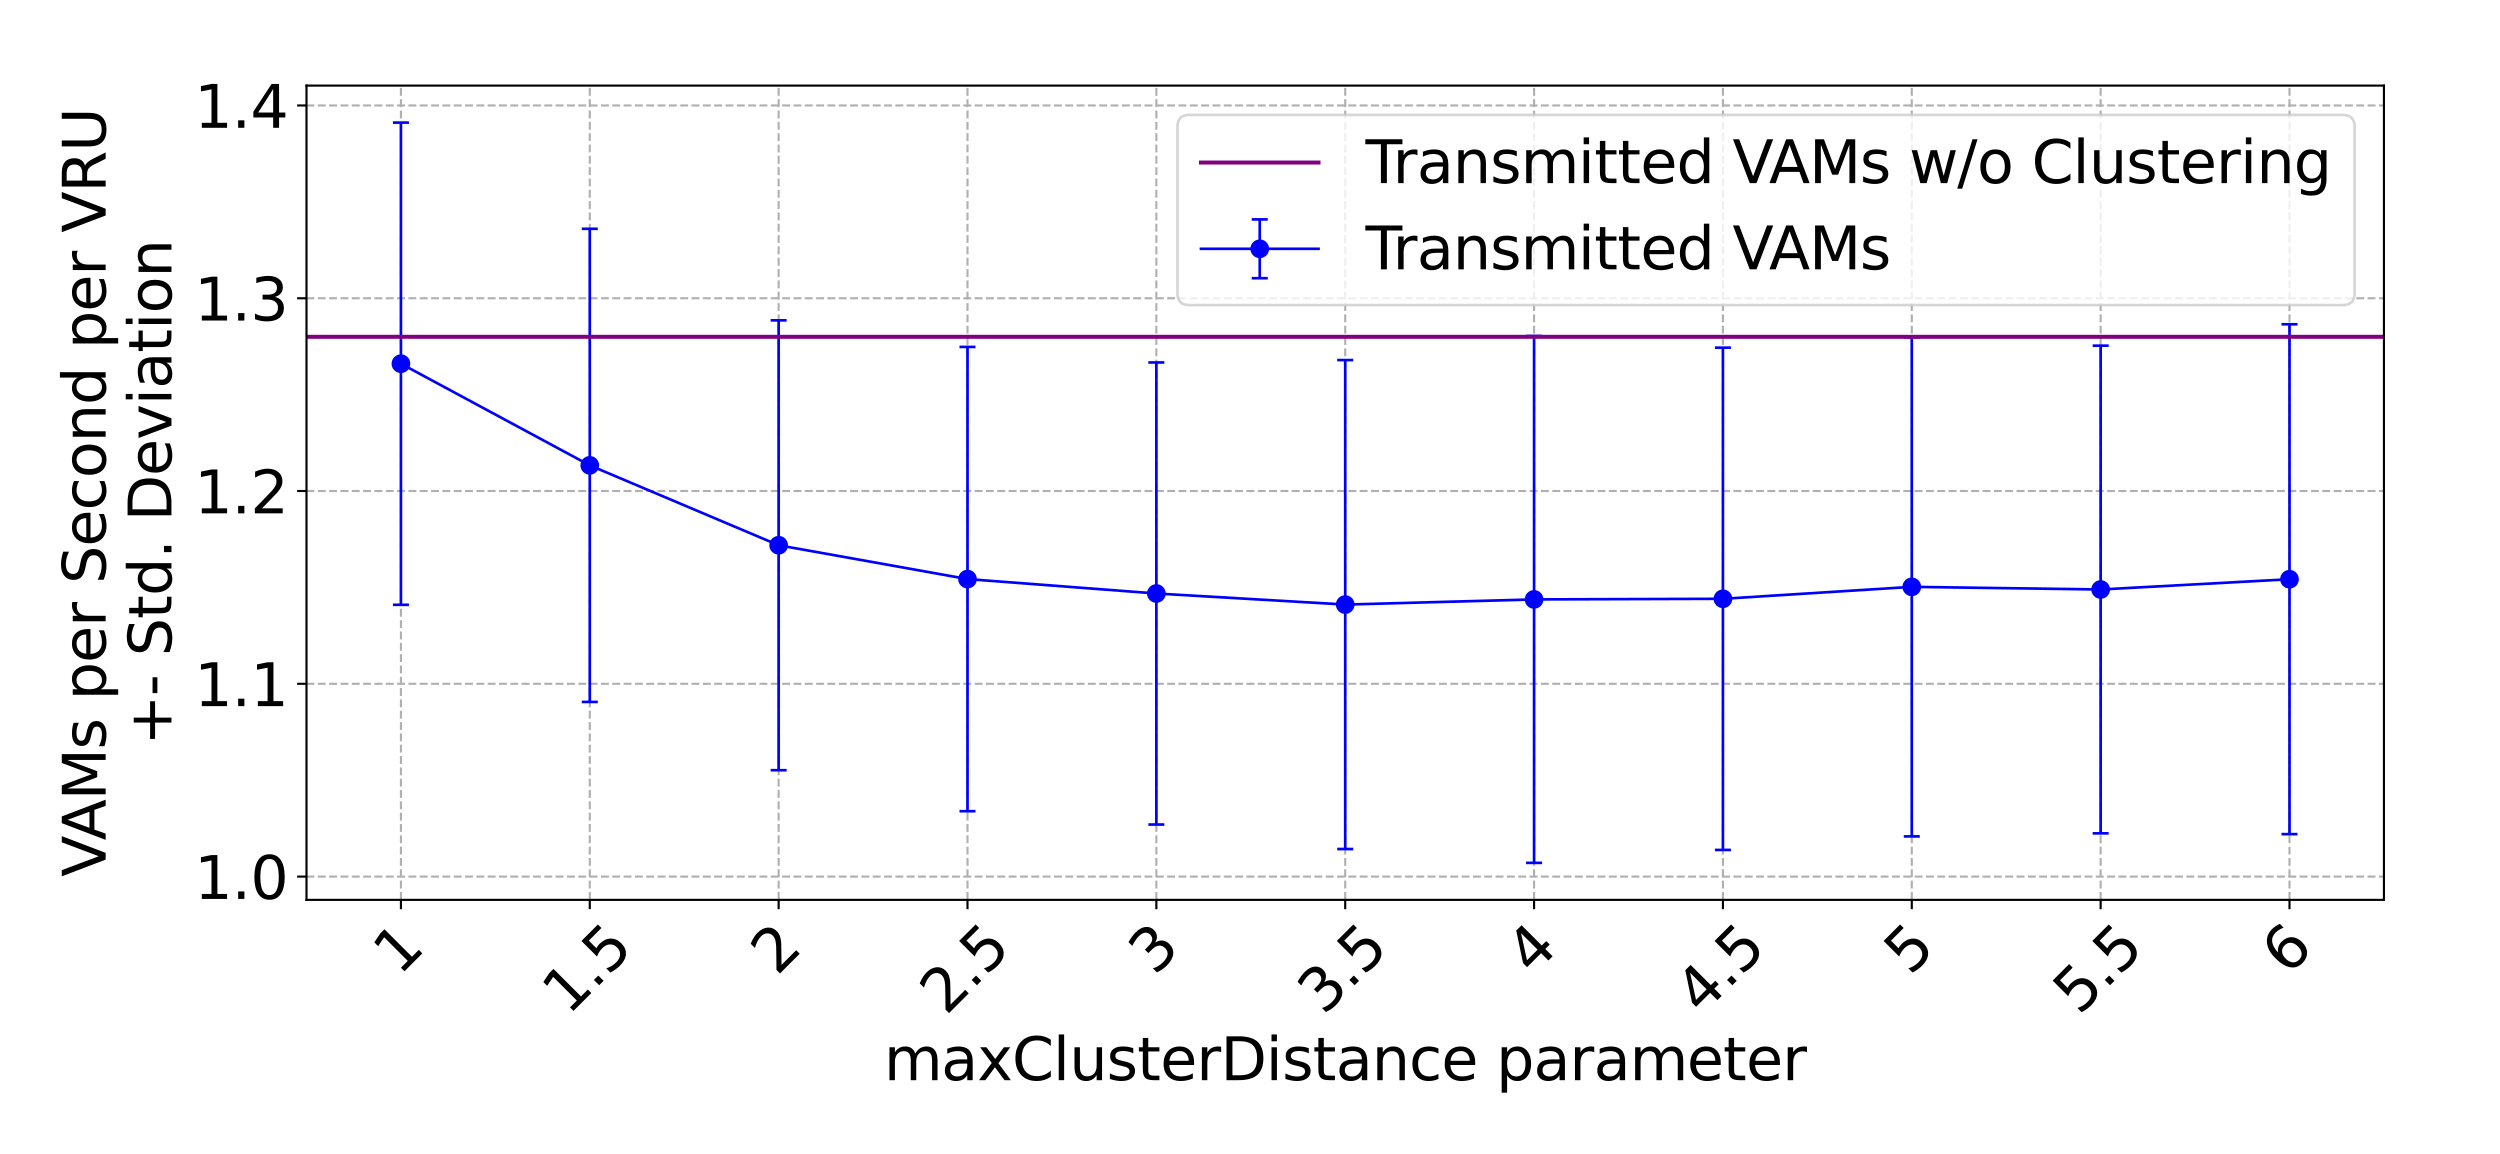 <?xml version="1.0" encoding="utf-8" standalone="no"?>
<!DOCTYPE svg PUBLIC "-//W3C//DTD SVG 1.1//EN"
  "http://www.w3.org/Graphics/SVG/1.1/DTD/svg11.dtd">
<svg xmlns:xlink="http://www.w3.org/1999/xlink" width="936pt" height="432pt" viewBox="0 0 936 432" xmlns="http://www.w3.org/2000/svg" version="1.1">
 <defs>
  <style type="text/css">*{stroke-linejoin: round; stroke-linecap: butt}</style>
 </defs>
 <g id="figure_1">
  <g id="patch_1">
   <path d="M 0 432 
L 936 432 
L 936 0 
L 0 0 
z
" style="fill: #ffffff"/>
  </g>
  <g id="axes_1">
   <g id="patch_2">
    <path d="M 114.752 336.903 
L 892.544 336.903 
L 892.544 32.04 
L 114.752 32.04 
z
" style="fill: #ffffff"/>
   </g>
   <g id="matplotlib.axis_1">
    <g id="xtick_1">
     <g id="line2d_1">
      <path d="M 150.106 336.903 
L 150.106 32.04 
" clip-path="url(#p55d21ccad7)" style="fill: none; stroke-dasharray: 2.96,1.28; stroke-dashoffset: 0; stroke: #b0b0b0; stroke-width: 0.8"/>
     </g>
     <g id="line2d_2">
      <defs>
       <path id="m0b073ec8a2" d="M 0 0 
L 0 3.5 
" style="stroke: #000000; stroke-width: 0.8"/>
      </defs>
      <g>
       <use xlink:href="#m0b073ec8a2" x="150.106" y="336.903" style="stroke: #000000; stroke-width: 0.8"/>
      </g>
     </g>
     <g id="text_1">
      <!-- 1 -->
      <g transform="translate(149.45 365.622) rotate(-45) scale(0.22 -0.22)">
       <defs>
        <path id="DejaVuSans-31" d="M 794 531 
L 1825 531 
L 1825 4091 
L 703 3866 
L 703 4441 
L 1819 4666 
L 2450 4666 
L 2450 531 
L 3481 531 
L 3481 0 
L 794 0 
L 794 531 
z
" transform="scale(0.016)"/>
       </defs>
       <use xlink:href="#DejaVuSans-31"/>
      </g>
     </g>
    </g>
    <g id="xtick_2">
     <g id="line2d_3">
      <path d="M 220.814 336.903 
L 220.814 32.04 
" clip-path="url(#p55d21ccad7)" style="fill: none; stroke-dasharray: 2.96,1.28; stroke-dashoffset: 0; stroke: #b0b0b0; stroke-width: 0.8"/>
     </g>
     <g id="line2d_4">
      <g>
       <use xlink:href="#m0b073ec8a2" x="220.814" y="336.903" style="stroke: #000000; stroke-width: 0.8"/>
      </g>
     </g>
     <g id="text_2">
      <!-- 1.5 -->
      <g transform="translate(212.737 380.463) rotate(-45) scale(0.22 -0.22)">
       <defs>
        <path id="DejaVuSans-2e" d="M 684 794 
L 1344 794 
L 1344 0 
L 684 0 
L 684 794 
z
" transform="scale(0.016)"/>
        <path id="DejaVuSans-35" d="M 691 4666 
L 3169 4666 
L 3169 4134 
L 1269 4134 
L 1269 2991 
Q 1406 3038 1543 3061 
Q 1681 3084 1819 3084 
Q 2600 3084 3056 2656 
Q 3513 2228 3513 1497 
Q 3513 744 3044 326 
Q 2575 -91 1722 -91 
Q 1428 -91 1123 -41 
Q 819 9 494 109 
L 494 744 
Q 775 591 1075 516 
Q 1375 441 1709 441 
Q 2250 441 2565 725 
Q 2881 1009 2881 1497 
Q 2881 1984 2565 2268 
Q 2250 2553 1709 2553 
Q 1456 2553 1204 2497 
Q 953 2441 691 2322 
L 691 4666 
z
" transform="scale(0.016)"/>
       </defs>
       <use xlink:href="#DejaVuSans-31"/>
       <use xlink:href="#DejaVuSans-2e" x="63.623"/>
       <use xlink:href="#DejaVuSans-35" x="95.41"/>
      </g>
     </g>
    </g>
    <g id="xtick_3">
     <g id="line2d_5">
      <path d="M 291.523 336.903 
L 291.523 32.04 
" clip-path="url(#p55d21ccad7)" style="fill: none; stroke-dasharray: 2.96,1.28; stroke-dashoffset: 0; stroke: #b0b0b0; stroke-width: 0.8"/>
     </g>
     <g id="line2d_6">
      <g>
       <use xlink:href="#m0b073ec8a2" x="291.523" y="336.903" style="stroke: #000000; stroke-width: 0.8"/>
      </g>
     </g>
     <g id="text_3">
      <!-- 2 -->
      <g transform="translate(290.867 365.622) rotate(-45) scale(0.22 -0.22)">
       <defs>
        <path id="DejaVuSans-32" d="M 1228 531 
L 3431 531 
L 3431 0 
L 469 0 
L 469 531 
Q 828 903 1448 1529 
Q 2069 2156 2228 2338 
Q 2531 2678 2651 2914 
Q 2772 3150 2772 3378 
Q 2772 3750 2511 3984 
Q 2250 4219 1831 4219 
Q 1534 4219 1204 4116 
Q 875 4013 500 3803 
L 500 4441 
Q 881 4594 1212 4672 
Q 1544 4750 1819 4750 
Q 2544 4750 2975 4387 
Q 3406 4025 3406 3419 
Q 3406 3131 3298 2873 
Q 3191 2616 2906 2266 
Q 2828 2175 2409 1742 
Q 1991 1309 1228 531 
z
" transform="scale(0.016)"/>
       </defs>
       <use xlink:href="#DejaVuSans-32"/>
      </g>
     </g>
    </g>
    <g id="xtick_4">
     <g id="line2d_7">
      <path d="M 362.231 336.903 
L 362.231 32.04 
" clip-path="url(#p55d21ccad7)" style="fill: none; stroke-dasharray: 2.96,1.28; stroke-dashoffset: 0; stroke: #b0b0b0; stroke-width: 0.8"/>
     </g>
     <g id="line2d_8">
      <g>
       <use xlink:href="#m0b073ec8a2" x="362.231" y="336.903" style="stroke: #000000; stroke-width: 0.8"/>
      </g>
     </g>
     <g id="text_4">
      <!-- 2.5 -->
      <g transform="translate(354.154 380.463) rotate(-45) scale(0.22 -0.22)">
       <use xlink:href="#DejaVuSans-32"/>
       <use xlink:href="#DejaVuSans-2e" x="63.623"/>
       <use xlink:href="#DejaVuSans-35" x="95.41"/>
      </g>
     </g>
    </g>
    <g id="xtick_5">
     <g id="line2d_9">
      <path d="M 432.939 336.903 
L 432.939 32.04 
" clip-path="url(#p55d21ccad7)" style="fill: none; stroke-dasharray: 2.96,1.28; stroke-dashoffset: 0; stroke: #b0b0b0; stroke-width: 0.8"/>
     </g>
     <g id="line2d_10">
      <g>
       <use xlink:href="#m0b073ec8a2" x="432.939" y="336.903" style="stroke: #000000; stroke-width: 0.8"/>
      </g>
     </g>
     <g id="text_5">
      <!-- 3 -->
      <g transform="translate(432.283 365.622) rotate(-45) scale(0.22 -0.22)">
       <defs>
        <path id="DejaVuSans-33" d="M 2597 2516 
Q 3050 2419 3304 2112 
Q 3559 1806 3559 1356 
Q 3559 666 3084 287 
Q 2609 -91 1734 -91 
Q 1441 -91 1130 -33 
Q 819 25 488 141 
L 488 750 
Q 750 597 1062 519 
Q 1375 441 1716 441 
Q 2309 441 2620 675 
Q 2931 909 2931 1356 
Q 2931 1769 2642 2001 
Q 2353 2234 1838 2234 
L 1294 2234 
L 1294 2753 
L 1863 2753 
Q 2328 2753 2575 2939 
Q 2822 3125 2822 3475 
Q 2822 3834 2567 4026 
Q 2313 4219 1838 4219 
Q 1578 4219 1281 4162 
Q 984 4106 628 3988 
L 628 4550 
Q 988 4650 1302 4700 
Q 1616 4750 1894 4750 
Q 2613 4750 3031 4423 
Q 3450 4097 3450 3541 
Q 3450 3153 3228 2886 
Q 3006 2619 2597 2516 
z
" transform="scale(0.016)"/>
       </defs>
       <use xlink:href="#DejaVuSans-33"/>
      </g>
     </g>
    </g>
    <g id="xtick_6">
     <g id="line2d_11">
      <path d="M 503.648 336.903 
L 503.648 32.04 
" clip-path="url(#p55d21ccad7)" style="fill: none; stroke-dasharray: 2.96,1.28; stroke-dashoffset: 0; stroke: #b0b0b0; stroke-width: 0.8"/>
     </g>
     <g id="line2d_12">
      <g>
       <use xlink:href="#m0b073ec8a2" x="503.648" y="336.903" style="stroke: #000000; stroke-width: 0.8"/>
      </g>
     </g>
     <g id="text_6">
      <!-- 3.5 -->
      <g transform="translate(495.571 380.463) rotate(-45) scale(0.22 -0.22)">
       <use xlink:href="#DejaVuSans-33"/>
       <use xlink:href="#DejaVuSans-2e" x="63.623"/>
       <use xlink:href="#DejaVuSans-35" x="95.41"/>
      </g>
     </g>
    </g>
    <g id="xtick_7">
     <g id="line2d_13">
      <path d="M 574.356 336.903 
L 574.356 32.04 
" clip-path="url(#p55d21ccad7)" style="fill: none; stroke-dasharray: 2.96,1.28; stroke-dashoffset: 0; stroke: #b0b0b0; stroke-width: 0.8"/>
     </g>
     <g id="line2d_14">
      <g>
       <use xlink:href="#m0b073ec8a2" x="574.356" y="336.903" style="stroke: #000000; stroke-width: 0.8"/>
      </g>
     </g>
     <g id="text_7">
      <!-- 4 -->
      <g transform="translate(573.7 365.622) rotate(-45) scale(0.22 -0.22)">
       <defs>
        <path id="DejaVuSans-34" d="M 2419 4116 
L 825 1625 
L 2419 1625 
L 2419 4116 
z
M 2253 4666 
L 3047 4666 
L 3047 1625 
L 3713 1625 
L 3713 1100 
L 3047 1100 
L 3047 0 
L 2419 0 
L 2419 1100 
L 313 1100 
L 313 1709 
L 2253 4666 
z
" transform="scale(0.016)"/>
       </defs>
       <use xlink:href="#DejaVuSans-34"/>
      </g>
     </g>
    </g>
    <g id="xtick_8">
     <g id="line2d_15">
      <path d="M 645.064 336.903 
L 645.064 32.04 
" clip-path="url(#p55d21ccad7)" style="fill: none; stroke-dasharray: 2.96,1.28; stroke-dashoffset: 0; stroke: #b0b0b0; stroke-width: 0.8"/>
     </g>
     <g id="line2d_16">
      <g>
       <use xlink:href="#m0b073ec8a2" x="645.064" y="336.903" style="stroke: #000000; stroke-width: 0.8"/>
      </g>
     </g>
     <g id="text_8">
      <!-- 4.5 -->
      <g transform="translate(636.987 380.463) rotate(-45) scale(0.22 -0.22)">
       <use xlink:href="#DejaVuSans-34"/>
       <use xlink:href="#DejaVuSans-2e" x="63.623"/>
       <use xlink:href="#DejaVuSans-35" x="95.41"/>
      </g>
     </g>
    </g>
    <g id="xtick_9">
     <g id="line2d_17">
      <path d="M 715.773 336.903 
L 715.773 32.04 
" clip-path="url(#p55d21ccad7)" style="fill: none; stroke-dasharray: 2.96,1.28; stroke-dashoffset: 0; stroke: #b0b0b0; stroke-width: 0.8"/>
     </g>
     <g id="line2d_18">
      <g>
       <use xlink:href="#m0b073ec8a2" x="715.773" y="336.903" style="stroke: #000000; stroke-width: 0.8"/>
      </g>
     </g>
     <g id="text_9">
      <!-- 5 -->
      <g transform="translate(715.116 365.622) rotate(-45) scale(0.22 -0.22)">
       <use xlink:href="#DejaVuSans-35"/>
      </g>
     </g>
    </g>
    <g id="xtick_10">
     <g id="line2d_19">
      <path d="M 786.481 336.903 
L 786.481 32.04 
" clip-path="url(#p55d21ccad7)" style="fill: none; stroke-dasharray: 2.96,1.28; stroke-dashoffset: 0; stroke: #b0b0b0; stroke-width: 0.8"/>
     </g>
     <g id="line2d_20">
      <g>
       <use xlink:href="#m0b073ec8a2" x="786.481" y="336.903" style="stroke: #000000; stroke-width: 0.8"/>
      </g>
     </g>
     <g id="text_10">
      <!-- 5.5 -->
      <g transform="translate(778.404 380.463) rotate(-45) scale(0.22 -0.22)">
       <use xlink:href="#DejaVuSans-35"/>
       <use xlink:href="#DejaVuSans-2e" x="63.623"/>
       <use xlink:href="#DejaVuSans-35" x="95.41"/>
      </g>
     </g>
    </g>
    <g id="xtick_11">
     <g id="line2d_21">
      <path d="M 857.189 336.903 
L 857.189 32.04 
" clip-path="url(#p55d21ccad7)" style="fill: none; stroke-dasharray: 2.96,1.28; stroke-dashoffset: 0; stroke: #b0b0b0; stroke-width: 0.8"/>
     </g>
     <g id="line2d_22">
      <g>
       <use xlink:href="#m0b073ec8a2" x="857.189" y="336.903" style="stroke: #000000; stroke-width: 0.8"/>
      </g>
     </g>
     <g id="text_11">
      <!-- 6 -->
      <g transform="translate(856.533 365.622) rotate(-45) scale(0.22 -0.22)">
       <defs>
        <path id="DejaVuSans-36" d="M 2113 2584 
Q 1688 2584 1439 2293 
Q 1191 2003 1191 1497 
Q 1191 994 1439 701 
Q 1688 409 2113 409 
Q 2538 409 2786 701 
Q 3034 994 3034 1497 
Q 3034 2003 2786 2293 
Q 2538 2584 2113 2584 
z
M 3366 4563 
L 3366 3988 
Q 3128 4100 2886 4159 
Q 2644 4219 2406 4219 
Q 1781 4219 1451 3797 
Q 1122 3375 1075 2522 
Q 1259 2794 1537 2939 
Q 1816 3084 2150 3084 
Q 2853 3084 3261 2657 
Q 3669 2231 3669 1497 
Q 3669 778 3244 343 
Q 2819 -91 2113 -91 
Q 1303 -91 875 529 
Q 447 1150 447 2328 
Q 447 3434 972 4092 
Q 1497 4750 2381 4750 
Q 2619 4750 2861 4703 
Q 3103 4656 3366 4563 
z
" transform="scale(0.016)"/>
       </defs>
       <use xlink:href="#DejaVuSans-36"/>
      </g>
     </g>
    </g>
    <g id="text_12">
     <!-- maxClusterDistance parameter -->
     <g transform="translate(330.974 404.415) scale(0.22 -0.22)">
      <defs>
       <path id="DejaVuSans-6d" d="M 3328 2828 
Q 3544 3216 3844 3400 
Q 4144 3584 4550 3584 
Q 5097 3584 5394 3201 
Q 5691 2819 5691 2113 
L 5691 0 
L 5113 0 
L 5113 2094 
Q 5113 2597 4934 2840 
Q 4756 3084 4391 3084 
Q 3944 3084 3684 2787 
Q 3425 2491 3425 1978 
L 3425 0 
L 2847 0 
L 2847 2094 
Q 2847 2600 2669 2842 
Q 2491 3084 2119 3084 
Q 1678 3084 1418 2786 
Q 1159 2488 1159 1978 
L 1159 0 
L 581 0 
L 581 3500 
L 1159 3500 
L 1159 2956 
Q 1356 3278 1631 3431 
Q 1906 3584 2284 3584 
Q 2666 3584 2933 3390 
Q 3200 3197 3328 2828 
z
" transform="scale(0.016)"/>
       <path id="DejaVuSans-61" d="M 2194 1759 
Q 1497 1759 1228 1600 
Q 959 1441 959 1056 
Q 959 750 1161 570 
Q 1363 391 1709 391 
Q 2188 391 2477 730 
Q 2766 1069 2766 1631 
L 2766 1759 
L 2194 1759 
z
M 3341 1997 
L 3341 0 
L 2766 0 
L 2766 531 
Q 2569 213 2275 61 
Q 1981 -91 1556 -91 
Q 1019 -91 701 211 
Q 384 513 384 1019 
Q 384 1609 779 1909 
Q 1175 2209 1959 2209 
L 2766 2209 
L 2766 2266 
Q 2766 2663 2505 2880 
Q 2244 3097 1772 3097 
Q 1472 3097 1187 3025 
Q 903 2953 641 2809 
L 641 3341 
Q 956 3463 1253 3523 
Q 1550 3584 1831 3584 
Q 2591 3584 2966 3190 
Q 3341 2797 3341 1997 
z
" transform="scale(0.016)"/>
       <path id="DejaVuSans-78" d="M 3513 3500 
L 2247 1797 
L 3578 0 
L 2900 0 
L 1881 1375 
L 863 0 
L 184 0 
L 1544 1831 
L 300 3500 
L 978 3500 
L 1906 2253 
L 2834 3500 
L 3513 3500 
z
" transform="scale(0.016)"/>
       <path id="DejaVuSans-43" d="M 4122 4306 
L 4122 3641 
Q 3803 3938 3442 4084 
Q 3081 4231 2675 4231 
Q 1875 4231 1450 3742 
Q 1025 3253 1025 2328 
Q 1025 1406 1450 917 
Q 1875 428 2675 428 
Q 3081 428 3442 575 
Q 3803 722 4122 1019 
L 4122 359 
Q 3791 134 3420 21 
Q 3050 -91 2638 -91 
Q 1578 -91 968 557 
Q 359 1206 359 2328 
Q 359 3453 968 4101 
Q 1578 4750 2638 4750 
Q 3056 4750 3426 4639 
Q 3797 4528 4122 4306 
z
" transform="scale(0.016)"/>
       <path id="DejaVuSans-6c" d="M 603 4863 
L 1178 4863 
L 1178 0 
L 603 0 
L 603 4863 
z
" transform="scale(0.016)"/>
       <path id="DejaVuSans-75" d="M 544 1381 
L 544 3500 
L 1119 3500 
L 1119 1403 
Q 1119 906 1312 657 
Q 1506 409 1894 409 
Q 2359 409 2629 706 
Q 2900 1003 2900 1516 
L 2900 3500 
L 3475 3500 
L 3475 0 
L 2900 0 
L 2900 538 
Q 2691 219 2414 64 
Q 2138 -91 1772 -91 
Q 1169 -91 856 284 
Q 544 659 544 1381 
z
M 1991 3584 
L 1991 3584 
z
" transform="scale(0.016)"/>
       <path id="DejaVuSans-73" d="M 2834 3397 
L 2834 2853 
Q 2591 2978 2328 3040 
Q 2066 3103 1784 3103 
Q 1356 3103 1142 2972 
Q 928 2841 928 2578 
Q 928 2378 1081 2264 
Q 1234 2150 1697 2047 
L 1894 2003 
Q 2506 1872 2764 1633 
Q 3022 1394 3022 966 
Q 3022 478 2636 193 
Q 2250 -91 1575 -91 
Q 1294 -91 989 -36 
Q 684 19 347 128 
L 347 722 
Q 666 556 975 473 
Q 1284 391 1588 391 
Q 1994 391 2212 530 
Q 2431 669 2431 922 
Q 2431 1156 2273 1281 
Q 2116 1406 1581 1522 
L 1381 1569 
Q 847 1681 609 1914 
Q 372 2147 372 2553 
Q 372 3047 722 3315 
Q 1072 3584 1716 3584 
Q 2034 3584 2315 3537 
Q 2597 3491 2834 3397 
z
" transform="scale(0.016)"/>
       <path id="DejaVuSans-74" d="M 1172 4494 
L 1172 3500 
L 2356 3500 
L 2356 3053 
L 1172 3053 
L 1172 1153 
Q 1172 725 1289 603 
Q 1406 481 1766 481 
L 2356 481 
L 2356 0 
L 1766 0 
Q 1100 0 847 248 
Q 594 497 594 1153 
L 594 3053 
L 172 3053 
L 172 3500 
L 594 3500 
L 594 4494 
L 1172 4494 
z
" transform="scale(0.016)"/>
       <path id="DejaVuSans-65" d="M 3597 1894 
L 3597 1613 
L 953 1613 
Q 991 1019 1311 708 
Q 1631 397 2203 397 
Q 2534 397 2845 478 
Q 3156 559 3463 722 
L 3463 178 
Q 3153 47 2828 -22 
Q 2503 -91 2169 -91 
Q 1331 -91 842 396 
Q 353 884 353 1716 
Q 353 2575 817 3079 
Q 1281 3584 2069 3584 
Q 2775 3584 3186 3129 
Q 3597 2675 3597 1894 
z
M 3022 2063 
Q 3016 2534 2758 2815 
Q 2500 3097 2075 3097 
Q 1594 3097 1305 2825 
Q 1016 2553 972 2059 
L 3022 2063 
z
" transform="scale(0.016)"/>
       <path id="DejaVuSans-72" d="M 2631 2963 
Q 2534 3019 2420 3045 
Q 2306 3072 2169 3072 
Q 1681 3072 1420 2755 
Q 1159 2438 1159 1844 
L 1159 0 
L 581 0 
L 581 3500 
L 1159 3500 
L 1159 2956 
Q 1341 3275 1631 3429 
Q 1922 3584 2338 3584 
Q 2397 3584 2469 3576 
Q 2541 3569 2628 3553 
L 2631 2963 
z
" transform="scale(0.016)"/>
       <path id="DejaVuSans-44" d="M 1259 4147 
L 1259 519 
L 2022 519 
Q 2988 519 3436 956 
Q 3884 1394 3884 2338 
Q 3884 3275 3436 3711 
Q 2988 4147 2022 4147 
L 1259 4147 
z
M 628 4666 
L 1925 4666 
Q 3281 4666 3915 4102 
Q 4550 3538 4550 2338 
Q 4550 1131 3912 565 
Q 3275 0 1925 0 
L 628 0 
L 628 4666 
z
" transform="scale(0.016)"/>
       <path id="DejaVuSans-69" d="M 603 3500 
L 1178 3500 
L 1178 0 
L 603 0 
L 603 3500 
z
M 603 4863 
L 1178 4863 
L 1178 4134 
L 603 4134 
L 603 4863 
z
" transform="scale(0.016)"/>
       <path id="DejaVuSans-6e" d="M 3513 2113 
L 3513 0 
L 2938 0 
L 2938 2094 
Q 2938 2591 2744 2837 
Q 2550 3084 2163 3084 
Q 1697 3084 1428 2787 
Q 1159 2491 1159 1978 
L 1159 0 
L 581 0 
L 581 3500 
L 1159 3500 
L 1159 2956 
Q 1366 3272 1645 3428 
Q 1925 3584 2291 3584 
Q 2894 3584 3203 3211 
Q 3513 2838 3513 2113 
z
" transform="scale(0.016)"/>
       <path id="DejaVuSans-63" d="M 3122 3366 
L 3122 2828 
Q 2878 2963 2633 3030 
Q 2388 3097 2138 3097 
Q 1578 3097 1268 2742 
Q 959 2388 959 1747 
Q 959 1106 1268 751 
Q 1578 397 2138 397 
Q 2388 397 2633 464 
Q 2878 531 3122 666 
L 3122 134 
Q 2881 22 2623 -34 
Q 2366 -91 2075 -91 
Q 1284 -91 818 406 
Q 353 903 353 1747 
Q 353 2603 823 3093 
Q 1294 3584 2113 3584 
Q 2378 3584 2631 3529 
Q 2884 3475 3122 3366 
z
" transform="scale(0.016)"/>
       <path id="DejaVuSans-20" transform="scale(0.016)"/>
       <path id="DejaVuSans-70" d="M 1159 525 
L 1159 -1331 
L 581 -1331 
L 581 3500 
L 1159 3500 
L 1159 2969 
Q 1341 3281 1617 3432 
Q 1894 3584 2278 3584 
Q 2916 3584 3314 3078 
Q 3713 2572 3713 1747 
Q 3713 922 3314 415 
Q 2916 -91 2278 -91 
Q 1894 -91 1617 61 
Q 1341 213 1159 525 
z
M 3116 1747 
Q 3116 2381 2855 2742 
Q 2594 3103 2138 3103 
Q 1681 3103 1420 2742 
Q 1159 2381 1159 1747 
Q 1159 1113 1420 752 
Q 1681 391 2138 391 
Q 2594 391 2855 752 
Q 3116 1113 3116 1747 
z
" transform="scale(0.016)"/>
      </defs>
      <use xlink:href="#DejaVuSans-6d"/>
      <use xlink:href="#DejaVuSans-61" x="97.412"/>
      <use xlink:href="#DejaVuSans-78" x="158.691"/>
      <use xlink:href="#DejaVuSans-43" x="217.871"/>
      <use xlink:href="#DejaVuSans-6c" x="287.695"/>
      <use xlink:href="#DejaVuSans-75" x="315.479"/>
      <use xlink:href="#DejaVuSans-73" x="378.857"/>
      <use xlink:href="#DejaVuSans-74" x="430.957"/>
      <use xlink:href="#DejaVuSans-65" x="470.166"/>
      <use xlink:href="#DejaVuSans-72" x="531.689"/>
      <use xlink:href="#DejaVuSans-44" x="572.803"/>
      <use xlink:href="#DejaVuSans-69" x="649.805"/>
      <use xlink:href="#DejaVuSans-73" x="677.588"/>
      <use xlink:href="#DejaVuSans-74" x="729.688"/>
      <use xlink:href="#DejaVuSans-61" x="768.896"/>
      <use xlink:href="#DejaVuSans-6e" x="830.176"/>
      <use xlink:href="#DejaVuSans-63" x="893.555"/>
      <use xlink:href="#DejaVuSans-65" x="948.535"/>
      <use xlink:href="#DejaVuSans-20" x="1010.059"/>
      <use xlink:href="#DejaVuSans-70" x="1041.846"/>
      <use xlink:href="#DejaVuSans-61" x="1105.322"/>
      <use xlink:href="#DejaVuSans-72" x="1166.602"/>
      <use xlink:href="#DejaVuSans-61" x="1207.715"/>
      <use xlink:href="#DejaVuSans-6d" x="1268.994"/>
      <use xlink:href="#DejaVuSans-65" x="1366.406"/>
      <use xlink:href="#DejaVuSans-74" x="1427.93"/>
      <use xlink:href="#DejaVuSans-65" x="1467.139"/>
      <use xlink:href="#DejaVuSans-72" x="1528.662"/>
     </g>
    </g>
   </g>
   <g id="matplotlib.axis_2">
    <g id="ytick_1">
     <g id="line2d_23">
      <path d="M 114.752 328.192 
L 892.544 328.192 
" clip-path="url(#p55d21ccad7)" style="fill: none; stroke-dasharray: 2.96,1.28; stroke-dashoffset: 0; stroke: #b0b0b0; stroke-width: 0.8"/>
     </g>
     <g id="line2d_24">
      <defs>
       <path id="mb6325acba0" d="M 0 0 
L -3.5 0 
" style="stroke: #000000; stroke-width: 0.8"/>
      </defs>
      <g>
       <use xlink:href="#mb6325acba0" x="114.752" y="328.192" style="stroke: #000000; stroke-width: 0.8"/>
      </g>
     </g>
     <g id="text_13">
      <!-- 1.0 -->
      <g transform="translate(72.765 336.55) scale(0.22 -0.22)">
       <defs>
        <path id="DejaVuSans-30" d="M 2034 4250 
Q 1547 4250 1301 3770 
Q 1056 3291 1056 2328 
Q 1056 1369 1301 889 
Q 1547 409 2034 409 
Q 2525 409 2770 889 
Q 3016 1369 3016 2328 
Q 3016 3291 2770 3770 
Q 2525 4250 2034 4250 
z
M 2034 4750 
Q 2819 4750 3233 4129 
Q 3647 3509 3647 2328 
Q 3647 1150 3233 529 
Q 2819 -91 2034 -91 
Q 1250 -91 836 529 
Q 422 1150 422 2328 
Q 422 3509 836 4129 
Q 1250 4750 2034 4750 
z
" transform="scale(0.016)"/>
       </defs>
       <use xlink:href="#DejaVuSans-31"/>
       <use xlink:href="#DejaVuSans-2e" x="63.623"/>
       <use xlink:href="#DejaVuSans-30" x="95.41"/>
      </g>
     </g>
    </g>
    <g id="ytick_2">
     <g id="line2d_25">
      <path d="M 114.752 256.015 
L 892.544 256.015 
" clip-path="url(#p55d21ccad7)" style="fill: none; stroke-dasharray: 2.96,1.28; stroke-dashoffset: 0; stroke: #b0b0b0; stroke-width: 0.8"/>
     </g>
     <g id="line2d_26">
      <g>
       <use xlink:href="#mb6325acba0" x="114.752" y="256.015" style="stroke: #000000; stroke-width: 0.8"/>
      </g>
     </g>
     <g id="text_14">
      <!-- 1.1 -->
      <g transform="translate(72.765 264.374) scale(0.22 -0.22)">
       <use xlink:href="#DejaVuSans-31"/>
       <use xlink:href="#DejaVuSans-2e" x="63.623"/>
       <use xlink:href="#DejaVuSans-31" x="95.41"/>
      </g>
     </g>
    </g>
    <g id="ytick_3">
     <g id="line2d_27">
      <path d="M 114.752 183.839 
L 892.544 183.839 
" clip-path="url(#p55d21ccad7)" style="fill: none; stroke-dasharray: 2.96,1.28; stroke-dashoffset: 0; stroke: #b0b0b0; stroke-width: 0.8"/>
     </g>
     <g id="line2d_28">
      <g>
       <use xlink:href="#mb6325acba0" x="114.752" y="183.839" style="stroke: #000000; stroke-width: 0.8"/>
      </g>
     </g>
     <g id="text_15">
      <!-- 1.2 -->
      <g transform="translate(72.765 192.197) scale(0.22 -0.22)">
       <use xlink:href="#DejaVuSans-31"/>
       <use xlink:href="#DejaVuSans-2e" x="63.623"/>
       <use xlink:href="#DejaVuSans-32" x="95.41"/>
      </g>
     </g>
    </g>
    <g id="ytick_4">
     <g id="line2d_29">
      <path d="M 114.752 111.662 
L 892.544 111.662 
" clip-path="url(#p55d21ccad7)" style="fill: none; stroke-dasharray: 2.96,1.28; stroke-dashoffset: 0; stroke: #b0b0b0; stroke-width: 0.8"/>
     </g>
     <g id="line2d_30">
      <g>
       <use xlink:href="#mb6325acba0" x="114.752" y="111.662" style="stroke: #000000; stroke-width: 0.8"/>
      </g>
     </g>
     <g id="text_16">
      <!-- 1.3 -->
      <g transform="translate(72.765 120.02) scale(0.22 -0.22)">
       <use xlink:href="#DejaVuSans-31"/>
       <use xlink:href="#DejaVuSans-2e" x="63.623"/>
       <use xlink:href="#DejaVuSans-33" x="95.41"/>
      </g>
     </g>
    </g>
    <g id="ytick_5">
     <g id="line2d_31">
      <path d="M 114.752 39.485 
L 892.544 39.485 
" clip-path="url(#p55d21ccad7)" style="fill: none; stroke-dasharray: 2.96,1.28; stroke-dashoffset: 0; stroke: #b0b0b0; stroke-width: 0.8"/>
     </g>
     <g id="line2d_32">
      <g>
       <use xlink:href="#mb6325acba0" x="114.752" y="39.485" style="stroke: #000000; stroke-width: 0.8"/>
      </g>
     </g>
     <g id="text_17">
      <!-- 1.4 -->
      <g transform="translate(72.765 47.844) scale(0.22 -0.22)">
       <use xlink:href="#DejaVuSans-31"/>
       <use xlink:href="#DejaVuSans-2e" x="63.623"/>
       <use xlink:href="#DejaVuSans-34" x="95.41"/>
      </g>
     </g>
    </g>
    <g id="text_18">
     <!-- VAMs per Second per VRU -->
     <g transform="translate(39.555 328.276) rotate(-90) scale(0.22 -0.22)">
      <defs>
       <path id="DejaVuSans-56" d="M 1831 0 
L 50 4666 
L 709 4666 
L 2188 738 
L 3669 4666 
L 4325 4666 
L 2547 0 
L 1831 0 
z
" transform="scale(0.016)"/>
       <path id="DejaVuSans-41" d="M 2188 4044 
L 1331 1722 
L 3047 1722 
L 2188 4044 
z
M 1831 4666 
L 2547 4666 
L 4325 0 
L 3669 0 
L 3244 1197 
L 1141 1197 
L 716 0 
L 50 0 
L 1831 4666 
z
" transform="scale(0.016)"/>
       <path id="DejaVuSans-4d" d="M 628 4666 
L 1569 4666 
L 2759 1491 
L 3956 4666 
L 4897 4666 
L 4897 0 
L 4281 0 
L 4281 4097 
L 3078 897 
L 2444 897 
L 1241 4097 
L 1241 0 
L 628 0 
L 628 4666 
z
" transform="scale(0.016)"/>
       <path id="DejaVuSans-53" d="M 3425 4513 
L 3425 3897 
Q 3066 4069 2747 4153 
Q 2428 4238 2131 4238 
Q 1616 4238 1336 4038 
Q 1056 3838 1056 3469 
Q 1056 3159 1242 3001 
Q 1428 2844 1947 2747 
L 2328 2669 
Q 3034 2534 3370 2195 
Q 3706 1856 3706 1288 
Q 3706 609 3251 259 
Q 2797 -91 1919 -91 
Q 1588 -91 1214 -16 
Q 841 59 441 206 
L 441 856 
Q 825 641 1194 531 
Q 1563 422 1919 422 
Q 2459 422 2753 634 
Q 3047 847 3047 1241 
Q 3047 1584 2836 1778 
Q 2625 1972 2144 2069 
L 1759 2144 
Q 1053 2284 737 2584 
Q 422 2884 422 3419 
Q 422 4038 858 4394 
Q 1294 4750 2059 4750 
Q 2388 4750 2728 4690 
Q 3069 4631 3425 4513 
z
" transform="scale(0.016)"/>
       <path id="DejaVuSans-6f" d="M 1959 3097 
Q 1497 3097 1228 2736 
Q 959 2375 959 1747 
Q 959 1119 1226 758 
Q 1494 397 1959 397 
Q 2419 397 2687 759 
Q 2956 1122 2956 1747 
Q 2956 2369 2687 2733 
Q 2419 3097 1959 3097 
z
M 1959 3584 
Q 2709 3584 3137 3096 
Q 3566 2609 3566 1747 
Q 3566 888 3137 398 
Q 2709 -91 1959 -91 
Q 1206 -91 779 398 
Q 353 888 353 1747 
Q 353 2609 779 3096 
Q 1206 3584 1959 3584 
z
" transform="scale(0.016)"/>
       <path id="DejaVuSans-64" d="M 2906 2969 
L 2906 4863 
L 3481 4863 
L 3481 0 
L 2906 0 
L 2906 525 
Q 2725 213 2448 61 
Q 2172 -91 1784 -91 
Q 1150 -91 751 415 
Q 353 922 353 1747 
Q 353 2572 751 3078 
Q 1150 3584 1784 3584 
Q 2172 3584 2448 3432 
Q 2725 3281 2906 2969 
z
M 947 1747 
Q 947 1113 1208 752 
Q 1469 391 1925 391 
Q 2381 391 2643 752 
Q 2906 1113 2906 1747 
Q 2906 2381 2643 2742 
Q 2381 3103 1925 3103 
Q 1469 3103 1208 2742 
Q 947 2381 947 1747 
z
" transform="scale(0.016)"/>
       <path id="DejaVuSans-52" d="M 2841 2188 
Q 3044 2119 3236 1894 
Q 3428 1669 3622 1275 
L 4263 0 
L 3584 0 
L 2988 1197 
Q 2756 1666 2539 1819 
Q 2322 1972 1947 1972 
L 1259 1972 
L 1259 0 
L 628 0 
L 628 4666 
L 2053 4666 
Q 2853 4666 3247 4331 
Q 3641 3997 3641 3322 
Q 3641 2881 3436 2590 
Q 3231 2300 2841 2188 
z
M 1259 4147 
L 1259 2491 
L 2053 2491 
Q 2509 2491 2742 2702 
Q 2975 2913 2975 3322 
Q 2975 3731 2742 3939 
Q 2509 4147 2053 4147 
L 1259 4147 
z
" transform="scale(0.016)"/>
       <path id="DejaVuSans-55" d="M 556 4666 
L 1191 4666 
L 1191 1831 
Q 1191 1081 1462 751 
Q 1734 422 2344 422 
Q 2950 422 3222 751 
Q 3494 1081 3494 1831 
L 3494 4666 
L 4128 4666 
L 4128 1753 
Q 4128 841 3676 375 
Q 3225 -91 2344 -91 
Q 1459 -91 1007 375 
Q 556 841 556 1753 
L 556 4666 
z
" transform="scale(0.016)"/>
      </defs>
      <use xlink:href="#DejaVuSans-56"/>
      <use xlink:href="#DejaVuSans-41" x="62.033"/>
      <use xlink:href="#DejaVuSans-4d" x="130.441"/>
      <use xlink:href="#DejaVuSans-73" x="216.721"/>
      <use xlink:href="#DejaVuSans-20" x="268.82"/>
      <use xlink:href="#DejaVuSans-70" x="300.607"/>
      <use xlink:href="#DejaVuSans-65" x="364.084"/>
      <use xlink:href="#DejaVuSans-72" x="425.607"/>
      <use xlink:href="#DejaVuSans-20" x="466.721"/>
      <use xlink:href="#DejaVuSans-53" x="498.508"/>
      <use xlink:href="#DejaVuSans-65" x="561.984"/>
      <use xlink:href="#DejaVuSans-63" x="623.508"/>
      <use xlink:href="#DejaVuSans-6f" x="678.488"/>
      <use xlink:href="#DejaVuSans-6e" x="739.67"/>
      <use xlink:href="#DejaVuSans-64" x="803.049"/>
      <use xlink:href="#DejaVuSans-20" x="866.525"/>
      <use xlink:href="#DejaVuSans-70" x="898.312"/>
      <use xlink:href="#DejaVuSans-65" x="961.789"/>
      <use xlink:href="#DejaVuSans-72" x="1023.312"/>
      <use xlink:href="#DejaVuSans-20" x="1064.426"/>
      <use xlink:href="#DejaVuSans-56" x="1096.213"/>
      <use xlink:href="#DejaVuSans-52" x="1164.621"/>
      <use xlink:href="#DejaVuSans-55" x="1234.104"/>
     </g>
     <!-- +- Std. Deviation -->
     <g transform="translate(64.19 279.041) rotate(-90) scale(0.22 -0.22)">
      <defs>
       <path id="DejaVuSans-2b" d="M 2944 4013 
L 2944 2272 
L 4684 2272 
L 4684 1741 
L 2944 1741 
L 2944 0 
L 2419 0 
L 2419 1741 
L 678 1741 
L 678 2272 
L 2419 2272 
L 2419 4013 
L 2944 4013 
z
" transform="scale(0.016)"/>
       <path id="DejaVuSans-2d" d="M 313 2009 
L 1997 2009 
L 1997 1497 
L 313 1497 
L 313 2009 
z
" transform="scale(0.016)"/>
       <path id="DejaVuSans-76" d="M 191 3500 
L 800 3500 
L 1894 563 
L 2988 3500 
L 3597 3500 
L 2284 0 
L 1503 0 
L 191 3500 
z
" transform="scale(0.016)"/>
      </defs>
      <use xlink:href="#DejaVuSans-2b"/>
      <use xlink:href="#DejaVuSans-2d" x="83.789"/>
      <use xlink:href="#DejaVuSans-20" x="119.873"/>
      <use xlink:href="#DejaVuSans-53" x="151.66"/>
      <use xlink:href="#DejaVuSans-74" x="215.137"/>
      <use xlink:href="#DejaVuSans-64" x="254.346"/>
      <use xlink:href="#DejaVuSans-2e" x="317.822"/>
      <use xlink:href="#DejaVuSans-20" x="349.609"/>
      <use xlink:href="#DejaVuSans-44" x="381.396"/>
      <use xlink:href="#DejaVuSans-65" x="458.398"/>
      <use xlink:href="#DejaVuSans-76" x="519.922"/>
      <use xlink:href="#DejaVuSans-69" x="579.102"/>
      <use xlink:href="#DejaVuSans-61" x="606.885"/>
      <use xlink:href="#DejaVuSans-74" x="668.164"/>
      <use xlink:href="#DejaVuSans-69" x="707.373"/>
      <use xlink:href="#DejaVuSans-6f" x="735.156"/>
      <use xlink:href="#DejaVuSans-6e" x="796.338"/>
     </g>
    </g>
   </g>
   <g id="LineCollection_1">
    <path d="M 150.106 226.439 
L 150.106 45.897 
" clip-path="url(#p55d21ccad7)" style="fill: none; stroke: #0000ff"/>
    <path d="M 220.814 262.801 
L 220.814 85.67 
" clip-path="url(#p55d21ccad7)" style="fill: none; stroke: #0000ff"/>
    <path d="M 291.523 288.357 
L 291.523 119.936 
" clip-path="url(#p55d21ccad7)" style="fill: none; stroke: #0000ff"/>
    <path d="M 362.231 303.725 
L 362.231 129.901 
" clip-path="url(#p55d21ccad7)" style="fill: none; stroke: #0000ff"/>
    <path d="M 432.939 308.713 
L 432.939 135.708 
" clip-path="url(#p55d21ccad7)" style="fill: none; stroke: #0000ff"/>
    <path d="M 503.648 317.877 
L 503.648 134.819 
" clip-path="url(#p55d21ccad7)" style="fill: none; stroke: #0000ff"/>
    <path d="M 574.356 323.046 
L 574.356 125.794 
" clip-path="url(#p55d21ccad7)" style="fill: none; stroke: #0000ff"/>
    <path d="M 645.064 318.209 
L 645.064 130.164 
" clip-path="url(#p55d21ccad7)" style="fill: none; stroke: #0000ff"/>
    <path d="M 715.773 313.151 
L 715.773 126.283 
" clip-path="url(#p55d21ccad7)" style="fill: none; stroke: #0000ff"/>
    <path d="M 786.481 311.992 
L 786.481 129.421 
" clip-path="url(#p55d21ccad7)" style="fill: none; stroke: #0000ff"/>
    <path d="M 857.189 312.301 
L 857.189 121.413 
" clip-path="url(#p55d21ccad7)" style="fill: none; stroke: #0000ff"/>
   </g>
   <g id="line2d_33">
    <defs>
     <path id="m6c4fe1786d" d="M 3 0 
L -3 -0 
" style="stroke: #0000ff"/>
    </defs>
    <g clip-path="url(#p55d21ccad7)">
     <use xlink:href="#m6c4fe1786d" x="150.106" y="226.439" style="fill: #0000ff; stroke: #0000ff"/>
     <use xlink:href="#m6c4fe1786d" x="220.814" y="262.801" style="fill: #0000ff; stroke: #0000ff"/>
     <use xlink:href="#m6c4fe1786d" x="291.523" y="288.357" style="fill: #0000ff; stroke: #0000ff"/>
     <use xlink:href="#m6c4fe1786d" x="362.231" y="303.725" style="fill: #0000ff; stroke: #0000ff"/>
     <use xlink:href="#m6c4fe1786d" x="432.939" y="308.713" style="fill: #0000ff; stroke: #0000ff"/>
     <use xlink:href="#m6c4fe1786d" x="503.648" y="317.877" style="fill: #0000ff; stroke: #0000ff"/>
     <use xlink:href="#m6c4fe1786d" x="574.356" y="323.046" style="fill: #0000ff; stroke: #0000ff"/>
     <use xlink:href="#m6c4fe1786d" x="645.064" y="318.209" style="fill: #0000ff; stroke: #0000ff"/>
     <use xlink:href="#m6c4fe1786d" x="715.773" y="313.151" style="fill: #0000ff; stroke: #0000ff"/>
     <use xlink:href="#m6c4fe1786d" x="786.481" y="311.992" style="fill: #0000ff; stroke: #0000ff"/>
     <use xlink:href="#m6c4fe1786d" x="857.189" y="312.301" style="fill: #0000ff; stroke: #0000ff"/>
    </g>
   </g>
   <g id="line2d_34">
    <g clip-path="url(#p55d21ccad7)">
     <use xlink:href="#m6c4fe1786d" x="150.106" y="45.897" style="fill: #0000ff; stroke: #0000ff"/>
     <use xlink:href="#m6c4fe1786d" x="220.814" y="85.67" style="fill: #0000ff; stroke: #0000ff"/>
     <use xlink:href="#m6c4fe1786d" x="291.523" y="119.936" style="fill: #0000ff; stroke: #0000ff"/>
     <use xlink:href="#m6c4fe1786d" x="362.231" y="129.901" style="fill: #0000ff; stroke: #0000ff"/>
     <use xlink:href="#m6c4fe1786d" x="432.939" y="135.708" style="fill: #0000ff; stroke: #0000ff"/>
     <use xlink:href="#m6c4fe1786d" x="503.648" y="134.819" style="fill: #0000ff; stroke: #0000ff"/>
     <use xlink:href="#m6c4fe1786d" x="574.356" y="125.794" style="fill: #0000ff; stroke: #0000ff"/>
     <use xlink:href="#m6c4fe1786d" x="645.064" y="130.164" style="fill: #0000ff; stroke: #0000ff"/>
     <use xlink:href="#m6c4fe1786d" x="715.773" y="126.283" style="fill: #0000ff; stroke: #0000ff"/>
     <use xlink:href="#m6c4fe1786d" x="786.481" y="129.421" style="fill: #0000ff; stroke: #0000ff"/>
     <use xlink:href="#m6c4fe1786d" x="857.189" y="121.413" style="fill: #0000ff; stroke: #0000ff"/>
    </g>
   </g>
   <g id="line2d_35">
    <path d="M 114.752 126.097 
L 892.544 126.097 
" clip-path="url(#p55d21ccad7)" style="fill: none; stroke: #800080; stroke-width: 1.5; stroke-linecap: square"/>
   </g>
   <g id="line2d_36">
    <path d="M 150.106 136.168 
L 220.814 174.235 
L 291.523 204.146 
L 362.231 216.813 
L 432.939 222.211 
L 503.648 226.348 
L 574.356 224.42 
L 645.064 224.186 
L 715.773 219.717 
L 786.481 220.706 
L 857.189 216.857 
" clip-path="url(#p55d21ccad7)" style="fill: none; stroke: #0000ff; stroke-linecap: square"/>
    <defs>
     <path id="m2c0e695593" d="M 0 3 
C 0.796 3 1.559 2.684 2.121 2.121 
C 2.684 1.559 3 0.796 3 0 
C 3 -0.796 2.684 -1.559 2.121 -2.121 
C 1.559 -2.684 0.796 -3 0 -3 
C -0.796 -3 -1.559 -2.684 -2.121 -2.121 
C -2.684 -1.559 -3 -0.796 -3 0 
C -3 0.796 -2.684 1.559 -2.121 2.121 
C -1.559 2.684 -0.796 3 0 3 
z
" style="stroke: #0000ff"/>
    </defs>
    <g clip-path="url(#p55d21ccad7)">
     <use xlink:href="#m2c0e695593" x="150.106" y="136.168" style="fill: #0000ff; stroke: #0000ff"/>
     <use xlink:href="#m2c0e695593" x="220.814" y="174.235" style="fill: #0000ff; stroke: #0000ff"/>
     <use xlink:href="#m2c0e695593" x="291.523" y="204.146" style="fill: #0000ff; stroke: #0000ff"/>
     <use xlink:href="#m2c0e695593" x="362.231" y="216.813" style="fill: #0000ff; stroke: #0000ff"/>
     <use xlink:href="#m2c0e695593" x="432.939" y="222.211" style="fill: #0000ff; stroke: #0000ff"/>
     <use xlink:href="#m2c0e695593" x="503.648" y="226.348" style="fill: #0000ff; stroke: #0000ff"/>
     <use xlink:href="#m2c0e695593" x="574.356" y="224.42" style="fill: #0000ff; stroke: #0000ff"/>
     <use xlink:href="#m2c0e695593" x="645.064" y="224.186" style="fill: #0000ff; stroke: #0000ff"/>
     <use xlink:href="#m2c0e695593" x="715.773" y="219.717" style="fill: #0000ff; stroke: #0000ff"/>
     <use xlink:href="#m2c0e695593" x="786.481" y="220.706" style="fill: #0000ff; stroke: #0000ff"/>
     <use xlink:href="#m2c0e695593" x="857.189" y="216.857" style="fill: #0000ff; stroke: #0000ff"/>
    </g>
   </g>
   <g id="patch_3">
    <path d="M 114.752 336.903 
L 114.752 32.04 
" style="fill: none; stroke: #000000; stroke-width: 0.8; stroke-linejoin: miter; stroke-linecap: square"/>
   </g>
   <g id="patch_4">
    <path d="M 892.544 336.903 
L 892.544 32.04 
" style="fill: none; stroke: #000000; stroke-width: 0.8; stroke-linejoin: miter; stroke-linecap: square"/>
   </g>
   <g id="patch_5">
    <path d="M 114.752 336.903 
L 892.544 336.903 
" style="fill: none; stroke: #000000; stroke-width: 0.8; stroke-linejoin: miter; stroke-linecap: square"/>
   </g>
   <g id="patch_6">
    <path d="M 114.752 32.04 
L 892.544 32.04 
" style="fill: none; stroke: #000000; stroke-width: 0.8; stroke-linejoin: miter; stroke-linecap: square"/>
   </g>
   <g id="legend_1">
    <g id="patch_7">
     <path d="M 445.246 114.224 
L 877.144 114.224 
Q 881.544 114.224 881.544 109.824 
L 881.544 47.44 
Q 881.544 43.04 877.144 43.04 
L 445.246 43.04 
Q 440.846 43.04 440.846 47.44 
L 440.846 109.824 
Q 440.846 114.224 445.246 114.224 
z
" style="fill: #ffffff; opacity: 0.8; stroke: #cccccc; stroke-linejoin: miter"/>
    </g>
    <g id="line2d_37">
     <path d="M 449.646 60.857 
L 471.646 60.857 
L 493.646 60.857 
" style="fill: none; stroke: #800080; stroke-width: 1.5; stroke-linecap: square"/>
    </g>
    <g id="text_19">
     <!-- Transmitted VAMs w/o Clustering -->
     <g transform="translate(511.246 68.557) scale(0.22 -0.22)">
      <defs>
       <path id="DejaVuSans-54" d="M -19 4666 
L 3928 4666 
L 3928 4134 
L 2272 4134 
L 2272 0 
L 1638 0 
L 1638 4134 
L -19 4134 
L -19 4666 
z
" transform="scale(0.016)"/>
       <path id="DejaVuSans-77" d="M 269 3500 
L 844 3500 
L 1563 769 
L 2278 3500 
L 2956 3500 
L 3675 769 
L 4391 3500 
L 4966 3500 
L 4050 0 
L 3372 0 
L 2619 2869 
L 1863 0 
L 1184 0 
L 269 3500 
z
" transform="scale(0.016)"/>
       <path id="DejaVuSans-2f" d="M 1625 4666 
L 2156 4666 
L 531 -594 
L 0 -594 
L 1625 4666 
z
" transform="scale(0.016)"/>
       <path id="DejaVuSans-67" d="M 2906 1791 
Q 2906 2416 2648 2759 
Q 2391 3103 1925 3103 
Q 1463 3103 1205 2759 
Q 947 2416 947 1791 
Q 947 1169 1205 825 
Q 1463 481 1925 481 
Q 2391 481 2648 825 
Q 2906 1169 2906 1791 
z
M 3481 434 
Q 3481 -459 3084 -895 
Q 2688 -1331 1869 -1331 
Q 1566 -1331 1297 -1286 
Q 1028 -1241 775 -1147 
L 775 -588 
Q 1028 -725 1275 -790 
Q 1522 -856 1778 -856 
Q 2344 -856 2625 -561 
Q 2906 -266 2906 331 
L 2906 616 
Q 2728 306 2450 153 
Q 2172 0 1784 0 
Q 1141 0 747 490 
Q 353 981 353 1791 
Q 353 2603 747 3093 
Q 1141 3584 1784 3584 
Q 2172 3584 2450 3431 
Q 2728 3278 2906 2969 
L 2906 3500 
L 3481 3500 
L 3481 434 
z
" transform="scale(0.016)"/>
      </defs>
      <use xlink:href="#DejaVuSans-54"/>
      <use xlink:href="#DejaVuSans-72" x="46.334"/>
      <use xlink:href="#DejaVuSans-61" x="87.447"/>
      <use xlink:href="#DejaVuSans-6e" x="148.727"/>
      <use xlink:href="#DejaVuSans-73" x="212.105"/>
      <use xlink:href="#DejaVuSans-6d" x="264.205"/>
      <use xlink:href="#DejaVuSans-69" x="361.617"/>
      <use xlink:href="#DejaVuSans-74" x="389.4"/>
      <use xlink:href="#DejaVuSans-74" x="428.609"/>
      <use xlink:href="#DejaVuSans-65" x="467.818"/>
      <use xlink:href="#DejaVuSans-64" x="529.342"/>
      <use xlink:href="#DejaVuSans-20" x="592.818"/>
      <use xlink:href="#DejaVuSans-56" x="624.605"/>
      <use xlink:href="#DejaVuSans-41" x="686.639"/>
      <use xlink:href="#DejaVuSans-4d" x="755.047"/>
      <use xlink:href="#DejaVuSans-73" x="841.326"/>
      <use xlink:href="#DejaVuSans-20" x="893.426"/>
      <use xlink:href="#DejaVuSans-77" x="925.213"/>
      <use xlink:href="#DejaVuSans-2f" x="1007"/>
      <use xlink:href="#DejaVuSans-6f" x="1040.691"/>
      <use xlink:href="#DejaVuSans-20" x="1101.873"/>
      <use xlink:href="#DejaVuSans-43" x="1133.66"/>
      <use xlink:href="#DejaVuSans-6c" x="1203.484"/>
      <use xlink:href="#DejaVuSans-75" x="1231.268"/>
      <use xlink:href="#DejaVuSans-73" x="1294.646"/>
      <use xlink:href="#DejaVuSans-74" x="1346.746"/>
      <use xlink:href="#DejaVuSans-65" x="1385.955"/>
      <use xlink:href="#DejaVuSans-72" x="1447.479"/>
      <use xlink:href="#DejaVuSans-69" x="1488.592"/>
      <use xlink:href="#DejaVuSans-6e" x="1516.375"/>
      <use xlink:href="#DejaVuSans-67" x="1579.754"/>
     </g>
    </g>
    <g id="LineCollection_2">
     <path d="M 471.646 104.148 
L 471.646 82.148 
" style="fill: none; stroke: #0000ff"/>
    </g>
    <g id="line2d_38">
     <g>
      <use xlink:href="#m6c4fe1786d" x="471.646" y="104.148" style="fill: #0000ff; stroke: #0000ff"/>
     </g>
    </g>
    <g id="line2d_39">
     <g>
      <use xlink:href="#m6c4fe1786d" x="471.646" y="82.148" style="fill: #0000ff; stroke: #0000ff"/>
     </g>
    </g>
    <g id="line2d_40">
     <path d="M 449.646 93.148 
L 493.646 93.148 
" style="fill: none; stroke: #0000ff; stroke-linecap: square"/>
    </g>
    <g id="line2d_41">
     <g>
      <use xlink:href="#m2c0e695593" x="471.646" y="93.148" style="fill: #0000ff; stroke: #0000ff"/>
     </g>
    </g>
    <g id="text_20">
     <!-- Transmitted VAMs -->
     <g transform="translate(511.246 100.848) scale(0.22 -0.22)">
      <use xlink:href="#DejaVuSans-54"/>
      <use xlink:href="#DejaVuSans-72" x="46.334"/>
      <use xlink:href="#DejaVuSans-61" x="87.447"/>
      <use xlink:href="#DejaVuSans-6e" x="148.727"/>
      <use xlink:href="#DejaVuSans-73" x="212.105"/>
      <use xlink:href="#DejaVuSans-6d" x="264.205"/>
      <use xlink:href="#DejaVuSans-69" x="361.617"/>
      <use xlink:href="#DejaVuSans-74" x="389.4"/>
      <use xlink:href="#DejaVuSans-74" x="428.609"/>
      <use xlink:href="#DejaVuSans-65" x="467.818"/>
      <use xlink:href="#DejaVuSans-64" x="529.342"/>
      <use xlink:href="#DejaVuSans-20" x="592.818"/>
      <use xlink:href="#DejaVuSans-56" x="624.605"/>
      <use xlink:href="#DejaVuSans-41" x="686.639"/>
      <use xlink:href="#DejaVuSans-4d" x="755.047"/>
      <use xlink:href="#DejaVuSans-73" x="841.326"/>
     </g>
    </g>
   </g>
  </g>
 </g>
 <defs>
  <clipPath id="p55d21ccad7">
   <rect x="114.752" y="32.04" width="777.792" height="304.863"/>
  </clipPath>
 </defs>
</svg>
